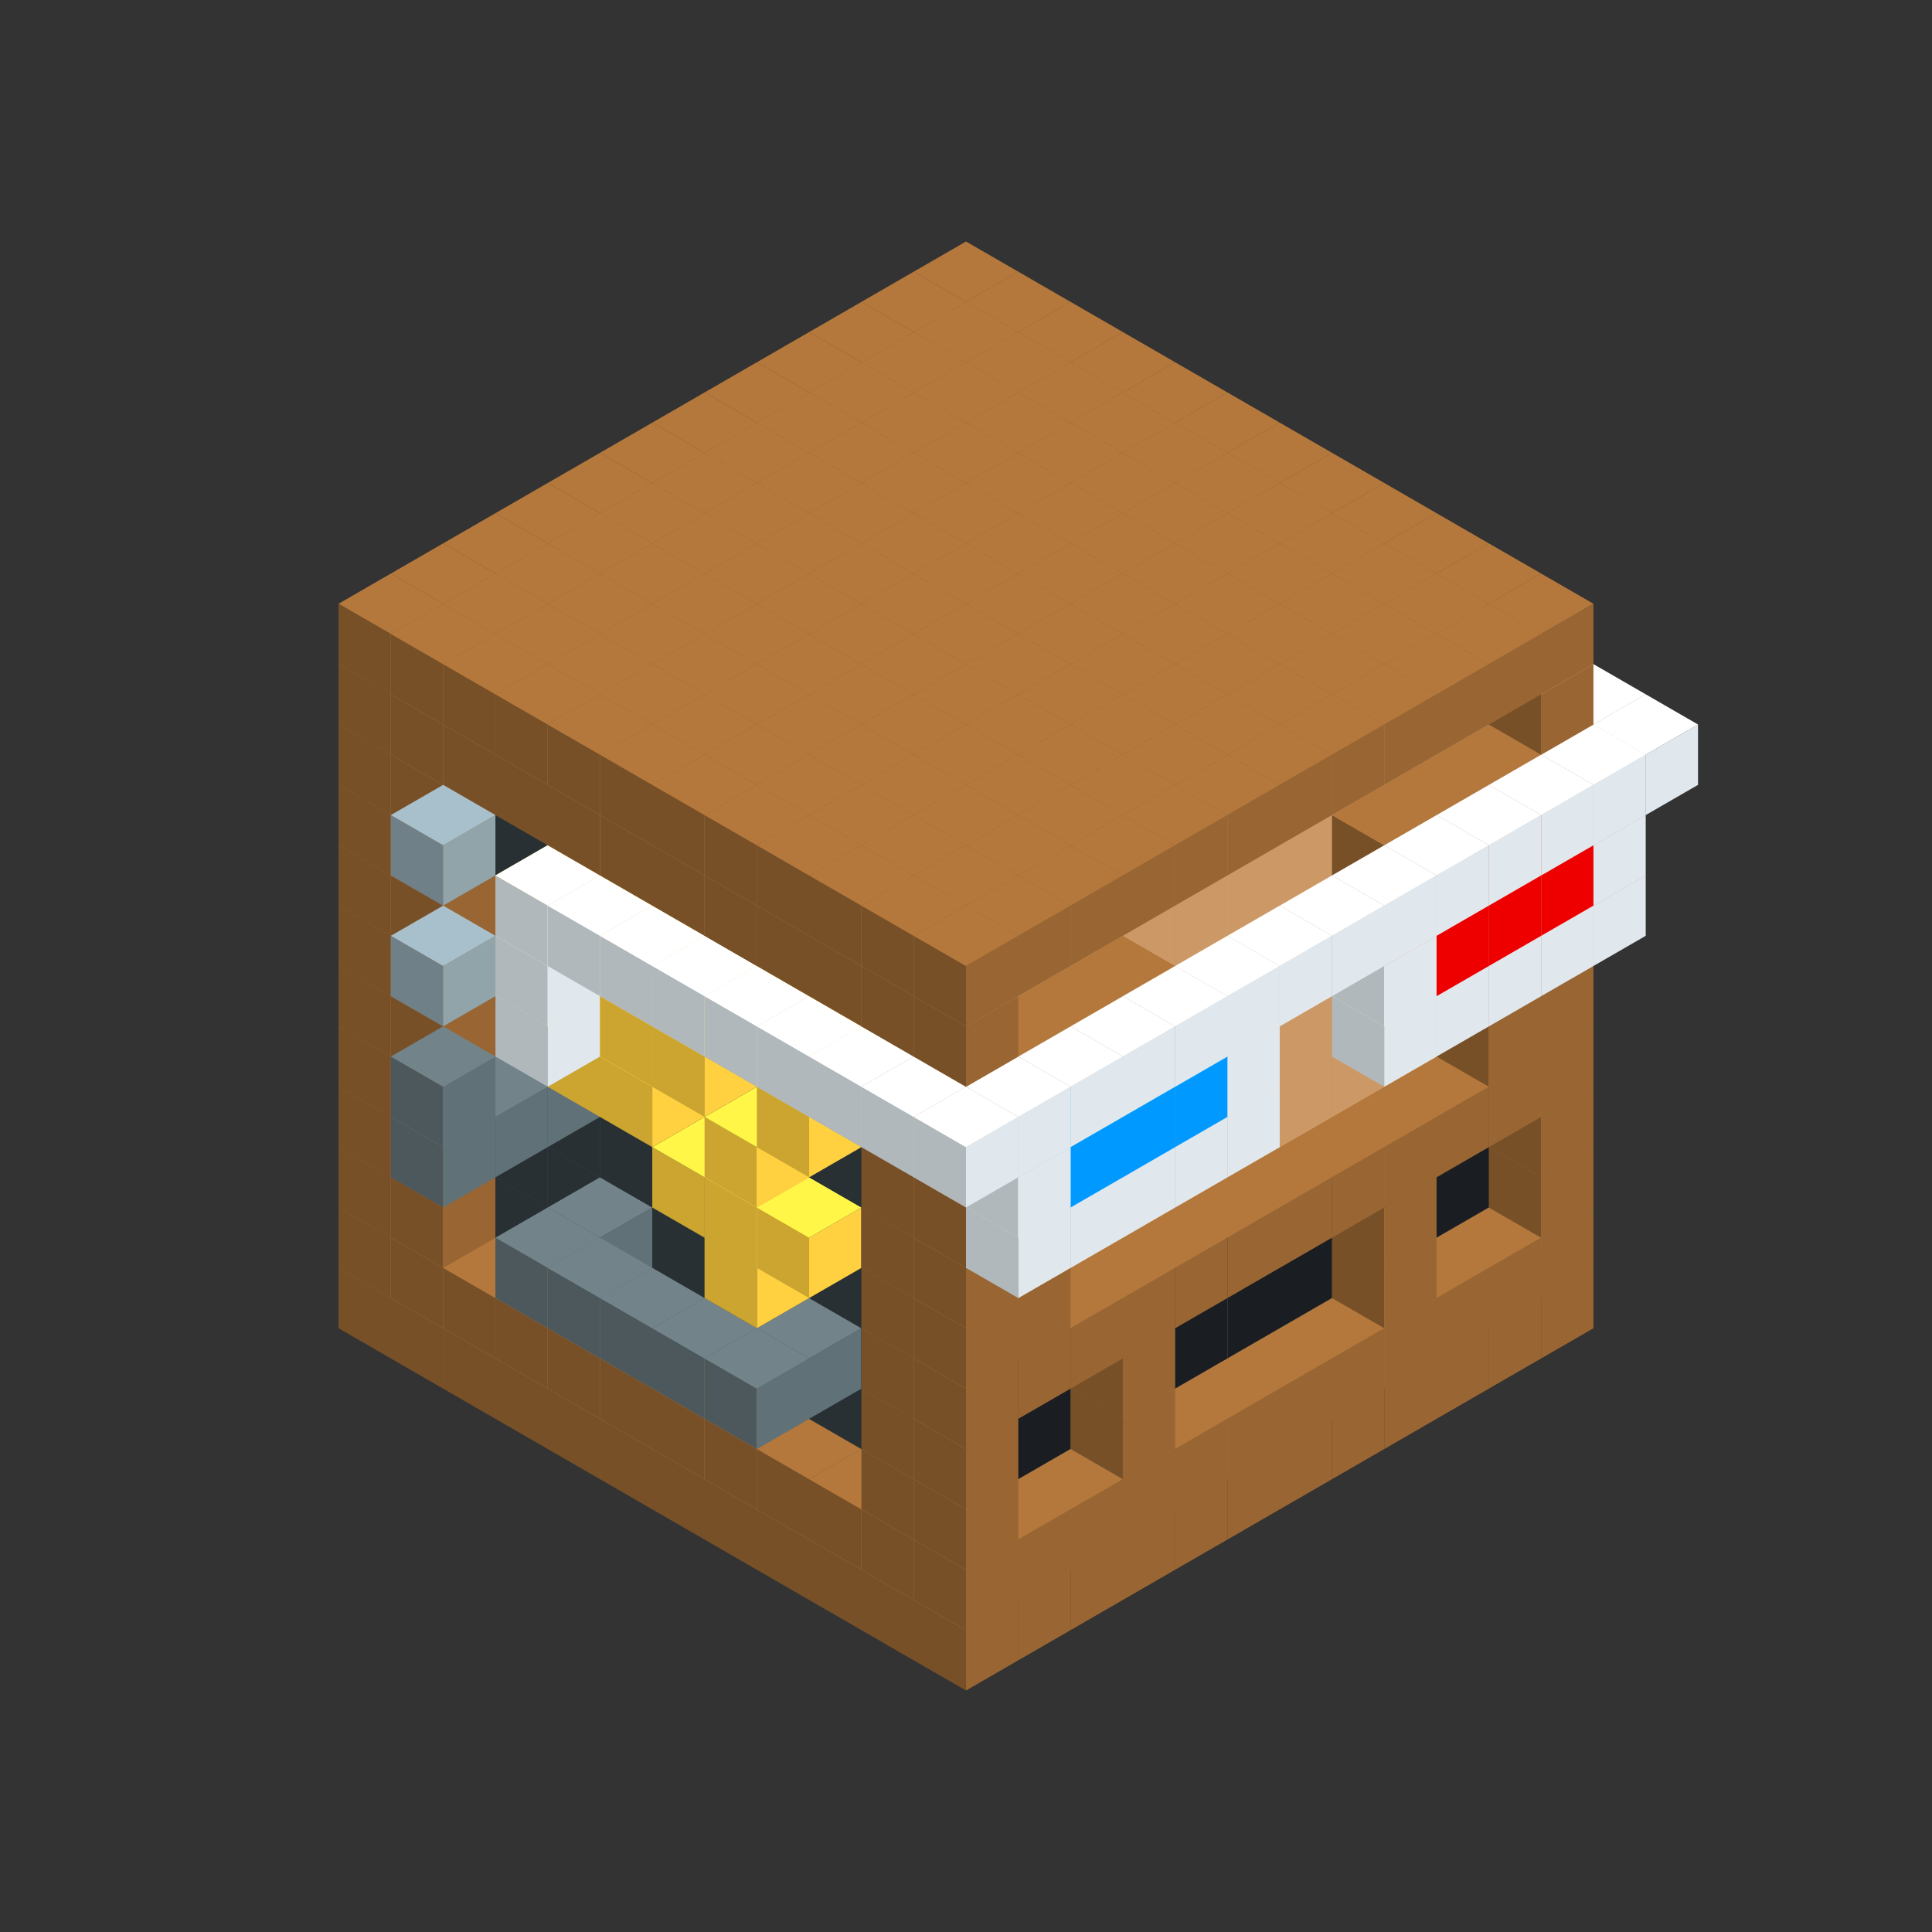 
<svg width='600' height='600' viewBox='4436371 5550000 3200000 3200000' xmlns='http://www.w3.org/2000/svg' xmlns:xlink='http://www.w3.org/1999/xlink'>
<rect x="4436371" y="5550000" width="3200000" height="3200000" fill="#333333" stroke="none"/>
<use xlink:href='#v-0x0000005d-1' transform='translate(983738,3600000)'/>
<use xlink:href='#v-0x0000005d-1' transform='translate(1070341,3650000)'/>
<use xlink:href='#v-0x0000005d-1' transform='translate(1156944,3700000)'/>
<use xlink:href='#v-0x0000005d-1' transform='translate(1243547,3750000)'/>
<use xlink:href='#v-0x0000005d-1' transform='translate(1330150,3800000)'/>
<use xlink:href='#v-0x0000005d-1' transform='translate(1416753,3850000)'/>
<use xlink:href='#v-0x0000005d-1' transform='translate(1503356,3900000)'/>
<use xlink:href='#v-0x0000005d-1' transform='translate(1589959,3950000)'/>
<use xlink:href='#v-0x0000005d-1' transform='translate(1676562,4000000)'/>
<use xlink:href='#v-0x0000005d-1' transform='translate(1763165,4050000)'/>
<use xlink:href='#v-0x0000005d-1' transform='translate(1849768,4100000)'/>
<use xlink:href='#v-0x0000005d-1' transform='translate(2889004,3600000)'/>
<use xlink:href='#v-0x0000005d-1' transform='translate(2802401,3650000)'/>
<use xlink:href='#v-0x0000005d-1' transform='translate(2715798,3700000)'/>
<use xlink:href='#v-0x0000005d-1' transform='translate(2629195,3750000)'/>
<use xlink:href='#v-0x0000005d-1' transform='translate(2542592,3800000)'/>
<use xlink:href='#v-0x0000005d-1' transform='translate(2455989,3850000)'/>
<use xlink:href='#v-0x0000005d-1' transform='translate(2369386,3900000)'/>
<use xlink:href='#v-0x0000005d-1' transform='translate(2282783,3950000)'/>
<use xlink:href='#v-0x0000005d-1' transform='translate(2196180,4000000)'/>
<use xlink:href='#v-0x0000005d-1' transform='translate(2109577,4050000)'/>
<use xlink:href='#v-0x0000005d-1' transform='translate(2022974,4100000)'/>
<use xlink:href='#v-0x0000005d-1' transform='translate(1936371,4150000)'/>
<use xlink:href='#v-0x0000005d-1' transform='translate(983738,3500000)'/>
<use xlink:href='#v-0x0000005d-1' transform='translate(1070341,3550000)'/>
<use xlink:href='#v-0x0000005d-1' transform='translate(1156944,3600000)'/>
<use xlink:href='#v-0x0000005d-1' transform='translate(1243547,3650000)'/>
<use xlink:href='#v-0x0000005d-1' transform='translate(1330150,3700000)'/>
<use xlink:href='#v-0x0000005d-1' transform='translate(1416753,3750000)'/>
<use xlink:href='#v-0x0000005d-1' transform='translate(1503356,3800000)'/>
<use xlink:href='#v-0x0000005d-1' transform='translate(1589959,3850000)'/>
<use xlink:href='#v-0x0000005d-1' transform='translate(1676562,3900000)'/>
<use xlink:href='#v-0x0000005d-1' transform='translate(1763165,3950000)'/>
<use xlink:href='#v-0x0000005d-2' transform='translate(2715798,3500000)'/>
<use xlink:href='#v-0x0000005d-2' transform='translate(2629195,3550000)'/>
<use xlink:href='#v-0x0000005d-2' transform='translate(2542592,3600000)'/>
<use xlink:href='#v-0x0000005d-2' transform='translate(2455989,3650000)'/>
<use xlink:href='#v-0x0000005d-2' transform='translate(2369386,3700000)'/>
<use xlink:href='#v-0x0000005d-2' transform='translate(2282783,3750000)'/>
<use xlink:href='#v-0x0000005d-2' transform='translate(2196180,3800000)'/>
<use xlink:href='#v-0x0000005d-2' transform='translate(2109577,3850000)'/>
<use xlink:href='#v-0x0000005d-2' transform='translate(2022974,3900000)'/>
<use xlink:href='#v-0x0000005d-2' transform='translate(1936371,3950000)'/>
<use xlink:href='#v-0x0000005d-1' transform='translate(1849768,4000000)'/>
<use xlink:href='#v-0x0000005d-1' transform='translate(2889004,3500000)'/>
<use xlink:href='#v-0x0000005d-1' transform='translate(2802401,3550000)'/>
<use xlink:href='#v-0x0000005d-1' transform='translate(2715798,3600000)'/>
<use xlink:href='#v-0x0000005d-1' transform='translate(2629195,3650000)'/>
<use xlink:href='#v-0x0000005d-1' transform='translate(2542592,3700000)'/>
<use xlink:href='#v-0x0000005d-1' transform='translate(2455989,3750000)'/>
<use xlink:href='#v-0x0000005d-1' transform='translate(2369386,3800000)'/>
<use xlink:href='#v-0x0000005d-1' transform='translate(2282783,3850000)'/>
<use xlink:href='#v-0x0000005d-1' transform='translate(2196180,3900000)'/>
<use xlink:href='#v-0x0000005d-1' transform='translate(2109577,3950000)'/>
<use xlink:href='#v-0x0000005d-1' transform='translate(2022974,4000000)'/>
<use xlink:href='#v-0x0000005d-1' transform='translate(1936371,4050000)'/>
<use xlink:href='#v-0x0000005d-1' transform='translate(983738,3400000)'/>
<use xlink:href='#v-0x0000005d-1' transform='translate(1070341,3450000)'/>
<use xlink:href='#v-0x0000005d-5' transform='translate(1243547,3450000)'/>
<use xlink:href='#v-0x0000005d-5' transform='translate(1330150,3500000)'/>
<use xlink:href='#v-0x0000005d-5' transform='translate(1416753,3550000)'/>
<use xlink:href='#v-0x0000005d-5' transform='translate(1503356,3600000)'/>
<use xlink:href='#v-0x0000005d-5' transform='translate(1589959,3650000)'/>
<use xlink:href='#v-0x0000005d-5' transform='translate(1676562,3700000)'/>
<use xlink:href='#v-0x0000005d-5' transform='translate(1763165,3750000)'/>
<use xlink:href='#v-0x0000005d-5' transform='translate(1849768,3800000)'/>
<use xlink:href='#v-0x0000005d-8' transform='translate(2715798,3400000)'/>
<use xlink:href='#v-0x0000005d-8' transform='translate(2629195,3450000)'/>
<use xlink:href='#v-0x0000005d-8' transform='translate(2542592,3500000)'/>
<use xlink:href='#v-0x0000005d-8' transform='translate(2455989,3550000)'/>
<use xlink:href='#v-0x0000005d-8' transform='translate(2369386,3600000)'/>
<use xlink:href='#v-0x0000005d-8' transform='translate(2282783,3650000)'/>
<use xlink:href='#v-0x0000005d-8' transform='translate(2196180,3700000)'/>
<use xlink:href='#v-0x0000005d-8' transform='translate(2109577,3750000)'/>
<use xlink:href='#v-0x0000005d-8' transform='translate(2022974,3800000)'/>
<use xlink:href='#v-0x0000005d-8' transform='translate(1936371,3850000)'/>
<use xlink:href='#v-0x0000005d-1' transform='translate(1849768,3900000)'/>
<use xlink:href='#v-0x0000005d-1' transform='translate(2889004,3400000)'/>
<use xlink:href='#v-0x0000005d-1' transform='translate(2629195,3550000)'/>
<use xlink:href='#v-0x0000005d-1' transform='translate(2196180,3800000)'/>
<use xlink:href='#v-0x0000005d-1' transform='translate(1936371,3950000)'/>
<use xlink:href='#v-0x0000005d-1' transform='translate(983738,3300000)'/>
<use xlink:href='#v-0x0000005d-1' transform='translate(1070341,3350000)'/>
<use xlink:href='#v-0x0000005d-5' transform='translate(1243547,3350000)'/>
<use xlink:href='#v-0x0000005d-5' transform='translate(1330150,3400000)'/>
<use xlink:href='#v-0x0000005d-5' transform='translate(1416753,3450000)'/>
<use xlink:href='#v-0x0000005d-6' transform='translate(1330150,3500000)'/>
<use xlink:href='#v-0x0000005d-6' transform='translate(1243547,3550000)'/>
<use xlink:href='#v-0x0000005d-5' transform='translate(1503356,3500000)'/>
<use xlink:href='#v-0x0000005d-6' transform='translate(1330150,3600000)'/>
<use xlink:href='#v-0x0000005d-5' transform='translate(1589959,3550000)'/>
<use xlink:href='#v-0x0000005d-6' transform='translate(1416753,3650000)'/>
<use xlink:href='#v-0x0000005d-5' transform='translate(1676562,3600000)'/>
<use xlink:href='#v-0x0000005d-6' transform='translate(1503356,3700000)'/>
<use xlink:href='#v-0x0000005d-5' transform='translate(1763165,3650000)'/>
<use xlink:href='#v-0x0000005d-6' transform='translate(1676562,3700000)'/>
<use xlink:href='#v-0x0000005d-6' transform='translate(1589959,3750000)'/>
<use xlink:href='#v-0x0000005d-5' transform='translate(1849768,3700000)'/>
<use xlink:href='#v-0x0000005d-8' transform='translate(2715798,3300000)'/>
<use xlink:href='#v-0x0000005d-8' transform='translate(2629195,3350000)'/>
<use xlink:href='#v-0x0000005d-8' transform='translate(2542592,3400000)'/>
<use xlink:href='#v-0x0000005d-8' transform='translate(2455989,3450000)'/>
<use xlink:href='#v-0x0000005d-8' transform='translate(2369386,3500000)'/>
<use xlink:href='#v-0x0000005d-8' transform='translate(2282783,3550000)'/>
<use xlink:href='#v-0x0000005d-8' transform='translate(2196180,3600000)'/>
<use xlink:href='#v-0x0000005d-8' transform='translate(2109577,3650000)'/>
<use xlink:href='#v-0x0000005d-8' transform='translate(2022974,3700000)'/>
<use xlink:href='#v-0x0000005d-8' transform='translate(1936371,3750000)'/>
<use xlink:href='#v-0x0000005d-1' transform='translate(1849768,3800000)'/>
<use xlink:href='#v-0x0000005d-1' transform='translate(2889004,3300000)'/>
<use xlink:href='#v-0x0000005d-1' transform='translate(2629195,3450000)'/>
<use xlink:href='#v-0x0000005d-1' transform='translate(2196180,3700000)'/>
<use xlink:href='#v-0x0000005d-1' transform='translate(1936371,3850000)'/>
<use xlink:href='#v-0x0000005d-1' transform='translate(983738,3200000)'/>
<use xlink:href='#v-0x0000005d-1' transform='translate(1070341,3250000)'/>
<use xlink:href='#v-0x0000005d-5' transform='translate(1243547,3250000)'/>
<use xlink:href='#v-0x0000005d-5' transform='translate(1330150,3300000)'/>
<use xlink:href='#v-0x0000005d-5' transform='translate(1416753,3350000)'/>
<use xlink:href='#v-0x0000005d-5' transform='translate(1503356,3400000)'/>
<use xlink:href='#v-0x0000005d-5' transform='translate(1589959,3450000)'/>
<use xlink:href='#v-0x0000005d-5' transform='translate(1676562,3500000)'/>
<use xlink:href='#v-0x0000005d-4' transform='translate(1589959,3550000)'/>
<use xlink:href='#v-0x0000005d-5' transform='translate(1763165,3550000)'/>
<use xlink:href='#v-0x0000005d-5' transform='translate(1849768,3600000)'/>
<use xlink:href='#v-0x0000005d-2' transform='translate(2715798,3200000)'/>
<use xlink:href='#v-0x0000005d-2' transform='translate(2629195,3250000)'/>
<use xlink:href='#v-0x0000005d-2' transform='translate(2542592,3300000)'/>
<use xlink:href='#v-0x0000005d-2' transform='translate(2455989,3350000)'/>
<use xlink:href='#v-0x0000005d-2' transform='translate(2369386,3400000)'/>
<use xlink:href='#v-0x0000005d-2' transform='translate(2282783,3450000)'/>
<use xlink:href='#v-0x0000005d-2' transform='translate(2196180,3500000)'/>
<use xlink:href='#v-0x0000005d-2' transform='translate(2109577,3550000)'/>
<use xlink:href='#v-0x0000005d-2' transform='translate(2022974,3600000)'/>
<use xlink:href='#v-0x0000005d-2' transform='translate(1936371,3650000)'/>
<use xlink:href='#v-0x0000005d-1' transform='translate(1849768,3700000)'/>
<use xlink:href='#v-0x0000005d-1' transform='translate(2889004,3200000)'/>
<use xlink:href='#v-0x0000005d-1' transform='translate(2802401,3250000)'/>
<use xlink:href='#v-0x0000005d-1' transform='translate(2715798,3300000)'/>
<use xlink:href='#v-0x0000005d-1' transform='translate(2629195,3350000)'/>
<use xlink:href='#v-0x0000005d-1' transform='translate(2542592,3400000)'/>
<use xlink:href='#v-0x0000005d-1' transform='translate(2455989,3450000)'/>
<use xlink:href='#v-0x0000005d-1' transform='translate(2369386,3500000)'/>
<use xlink:href='#v-0x0000005d-1' transform='translate(2282783,3550000)'/>
<use xlink:href='#v-0x0000005d-1' transform='translate(2196180,3600000)'/>
<use xlink:href='#v-0x0000005d-1' transform='translate(2109577,3650000)'/>
<use xlink:href='#v-0x0000005d-1' transform='translate(2022974,3700000)'/>
<use xlink:href='#v-0x0000005d-1' transform='translate(1936371,3750000)'/>
<use xlink:href='#v-0x0000005d-1' transform='translate(983738,3100000)'/>
<use xlink:href='#v-0x0000005d-1' transform='translate(1070341,3150000)'/>
<use xlink:href='#v-0x0000005d-5' transform='translate(1243547,3150000)'/>
<use xlink:href='#v-0x0000005d-5' transform='translate(1330150,3200000)'/>
<use xlink:href='#v-0x0000005d-6' transform='translate(1243547,3250000)'/>
<use xlink:href='#v-0x0000005d-6' transform='translate(1156944,3300000)'/>
<use xlink:href='#v-0x0000005d-6' transform='translate(1070341,3350000)'/>
<use xlink:href='#v-0x0000005d-5' transform='translate(1416753,3250000)'/>
<use xlink:href='#v-0x0000005d-5' transform='translate(1503356,3300000)'/>
<use xlink:href='#v-0x0000005d-5' transform='translate(1589959,3350000)'/>
<use xlink:href='#v-0x0000005d-4' transform='translate(1503356,3400000)'/>
<use xlink:href='#v-0x0000005d-5' transform='translate(1676562,3400000)'/>
<use xlink:href='#v-0x0000005d-4' transform='translate(1589959,3450000)'/>
<use xlink:href='#v-0x0000005d-5' transform='translate(1763165,3450000)'/>
<use xlink:href='#v-0x0000005d-4' transform='translate(1676562,3500000)'/>
<use xlink:href='#v-0x0000005d-5' transform='translate(1849768,3500000)'/>
<use xlink:href='#v-0x0000005d-2' transform='translate(2715798,3100000)'/>
<use xlink:href='#v-0x0000005d-2' transform='translate(2629195,3150000)'/>
<use xlink:href='#v-0x0000005d-2' transform='translate(2542592,3200000)'/>
<use xlink:href='#v-0x0000005d-2' transform='translate(2455989,3250000)'/>
<use xlink:href='#v-0x0000005d-2' transform='translate(2369386,3300000)'/>
<use xlink:href='#v-0x0000005d-2' transform='translate(2282783,3350000)'/>
<use xlink:href='#v-0x0000005d-2' transform='translate(2196180,3400000)'/>
<use xlink:href='#v-0x0000005d-2' transform='translate(2109577,3450000)'/>
<use xlink:href='#v-0x0000005d-2' transform='translate(2022974,3500000)'/>
<use xlink:href='#v-0x0000005d-2' transform='translate(1936371,3550000)'/>
<use xlink:href='#v-0x0000005d-1' transform='translate(1849768,3600000)'/>
<use xlink:href='#v-0x0000005d-1' transform='translate(2889004,3100000)'/>
<use xlink:href='#v-0x0000005d-1' transform='translate(2802401,3150000)'/>
<use xlink:href='#v-0x0000005d-1' transform='translate(2022974,3600000)'/>
<use xlink:href='#v-0x0000005d-1' transform='translate(1936371,3650000)'/>
<use xlink:href='#v-0x0000005d-1' transform='translate(983738,3000000)'/>
<use xlink:href='#v-0x0000005d-1' transform='translate(1070341,3050000)'/>
<use xlink:href='#v-0x0000005d-5' transform='translate(1243547,3050000)'/>
<use xlink:href='#v-0x0000005d-5' transform='translate(1330150,3100000)'/>
<use xlink:href='#v-0x0000005d-6' transform='translate(1070341,3250000)'/>
<use xlink:href='#v-0x0000005d-5' transform='translate(1416753,3150000)'/>
<use xlink:href='#v-0x0000005d-4' transform='translate(1330150,3200000)'/>
<use xlink:href='#v-0x0000005d-5' transform='translate(1503356,3200000)'/>
<use xlink:href='#v-0x0000005d-4' transform='translate(1416753,3250000)'/>
<use xlink:href='#v-0x0000005d-5' transform='translate(1589959,3250000)'/>
<use xlink:href='#v-0x0000005d-5' transform='translate(1676562,3300000)'/>
<use xlink:href='#v-0x0000005d-4' transform='translate(1589959,3350000)'/>
<use xlink:href='#v-0x0000005d-5' transform='translate(1763165,3350000)'/>
<use xlink:href='#v-0x0000005d-5' transform='translate(1849768,3400000)'/>
<use xlink:href='#v-0x0000005d-2' transform='translate(2715798,3000000)'/>
<use xlink:href='#v-0x0000005d-2' transform='translate(2629195,3050000)'/>
<use xlink:href='#v-0x0000005d-2' transform='translate(2542592,3100000)'/>
<use xlink:href='#v-0x0000005d-2' transform='translate(2455989,3150000)'/>
<use xlink:href='#v-0x0000005d-2' transform='translate(2369386,3200000)'/>
<use xlink:href='#v-0x0000005d-2' transform='translate(2282783,3250000)'/>
<use xlink:href='#v-0x0000005d-2' transform='translate(2196180,3300000)'/>
<use xlink:href='#v-0x0000005d-2' transform='translate(2109577,3350000)'/>
<use xlink:href='#v-0x0000005d-2' transform='translate(2022974,3400000)'/>
<use xlink:href='#v-0x0000005d-2' transform='translate(1936371,3450000)'/>
<use xlink:href='#v-0x0000005d-1' transform='translate(1849768,3500000)'/>
<use xlink:href='#v-0x0000005d-1' transform='translate(2889004,3000000)'/>
<use xlink:href='#v-0x0000005d-1' transform='translate(1936371,3550000)'/>
<use xlink:href='#v-0x0000005d-1' transform='translate(983738,2900000)'/>
<use xlink:href='#v-0x0000005d-1' transform='translate(1070341,2950000)'/>
<use xlink:href='#v-0x0000005d-5' transform='translate(1243547,2950000)'/>
<use xlink:href='#v-0x0000005d-5' transform='translate(1330150,3000000)'/>
<use xlink:href='#v-0x0000005d-4' transform='translate(1243547,3050000)'/>
<use xlink:href='#v-0x0000005d-9' transform='translate(2369386,2500000)'/>
<use xlink:href='#v-0x0000005d-5' transform='translate(1416753,3050000)'/>
<use xlink:href='#v-0x0000005d-4' transform='translate(1330150,3100000)'/>
<use xlink:href='#v-0x0000005d-9' transform='translate(1243547,3150000)'/>
<use xlink:href='#v-0x0000005d-5' transform='translate(1503356,3100000)'/>
<use xlink:href='#v-0x0000005d-4' transform='translate(1416753,3150000)'/>
<use xlink:href='#v-0x0000005d-5' transform='translate(1589959,3150000)'/>
<use xlink:href='#v-0x0000005d-4' transform='translate(1503356,3200000)'/>
<use xlink:href='#v-0x0000005d-5' transform='translate(1676562,3200000)'/>
<use xlink:href='#v-0x0000005d-5' transform='translate(1763165,3250000)'/>
<use xlink:href='#v-0x0000005d-4' transform='translate(1676562,3300000)'/>
<use xlink:href='#v-0x0000005d-5' transform='translate(1849768,3300000)'/>
<use xlink:href='#v-0x0000005d-2' transform='translate(2715798,2900000)'/>
<use xlink:href='#v-0x0000005d-2' transform='translate(2629195,2950000)'/>
<use xlink:href='#v-0x0000005d-2' transform='translate(2542592,3000000)'/>
<use xlink:href='#v-0x0000005d-2' transform='translate(2455989,3050000)'/>
<use xlink:href='#v-0x0000005d-2' transform='translate(2369386,3100000)'/>
<use xlink:href='#v-0x0000005d-2' transform='translate(2282783,3150000)'/>
<use xlink:href='#v-0x0000005d-2' transform='translate(2196180,3200000)'/>
<use xlink:href='#v-0x0000005d-2' transform='translate(2109577,3250000)'/>
<use xlink:href='#v-0x0000005d-2' transform='translate(2022974,3300000)'/>
<use xlink:href='#v-0x0000005d-2' transform='translate(1936371,3350000)'/>
<use xlink:href='#v-0x0000005d-1' transform='translate(1849768,3400000)'/>
<use xlink:href='#v-0x0000005d-1' transform='translate(2889004,2900000)'/>
<use xlink:href='#v-0x0000005d-1' transform='translate(2802401,2950000)'/>
<use xlink:href='#v-0x0000005d-1' transform='translate(2715798,3000000)'/>
<use xlink:href='#v-0x0000005d-1' transform='translate(2629195,3050000)'/>
<use xlink:href='#v-0x0000005d-1' transform='translate(2196180,3300000)'/>
<use xlink:href='#v-0x0000005d-1' transform='translate(2109577,3350000)'/>
<use xlink:href='#v-0x0000005d-1' transform='translate(2022974,3400000)'/>
<use xlink:href='#v-0x0000005d-1' transform='translate(1936371,3450000)'/>
<use xlink:href='#v-0x0000005d-9' transform='translate(2975607,2950000)'/>
<use xlink:href='#v-0x0000005d-9' transform='translate(2889004,3000000)'/>
<use xlink:href='#v-0x0000005d-9' transform='translate(2802401,3050000)'/>
<use xlink:href='#v-0x0000005d-9' transform='translate(2715798,3100000)'/>
<use xlink:href='#v-0x0000005d-9' transform='translate(2629195,3150000)'/>
<use xlink:href='#v-0x0000005d-9' transform='translate(2369386,3300000)'/>
<use xlink:href='#v-0x0000005d-9' transform='translate(2282783,3350000)'/>
<use xlink:href='#v-0x0000005d-9' transform='translate(2196180,3400000)'/>
<use xlink:href='#v-0x0000005d-9' transform='translate(2109577,3450000)'/>
<use xlink:href='#v-0x0000005d-9' transform='translate(2022974,3500000)'/>
<use xlink:href='#v-0x0000005d-1' transform='translate(983738,2800000)'/>
<use xlink:href='#v-0x0000005d-1' transform='translate(1070341,2850000)'/>
<use xlink:href='#v-0x0000005d-5' transform='translate(1243547,2850000)'/>
<use xlink:href='#v-0x0000005d-5' transform='translate(1330150,2900000)'/>
<use xlink:href='#v-0x0000005d-4' transform='translate(1243547,2950000)'/>
<use xlink:href='#v-0x0000005d-7' transform='translate(1070341,3050000)'/>
<use xlink:href='#v-0x0000005d-9' transform='translate(2369386,2400000)'/>
<use xlink:href='#v-0x0000005d-5' transform='translate(1416753,2950000)'/>
<use xlink:href='#v-0x0000005d-4' transform='translate(1330150,3000000)'/>
<use xlink:href='#v-0x0000005d-9' transform='translate(1243547,3050000)'/>
<use xlink:href='#v-0x0000005d-5' transform='translate(1503356,3000000)'/>
<use xlink:href='#v-0x0000005d-4' transform='translate(1416753,3050000)'/>
<use xlink:href='#v-0x0000005d-5' transform='translate(1589959,3050000)'/>
<use xlink:href='#v-0x0000005d-4' transform='translate(1503356,3100000)'/>
<use xlink:href='#v-0x0000005d-5' transform='translate(1676562,3100000)'/>
<use xlink:href='#v-0x0000005d-4' transform='translate(1589959,3150000)'/>
<use xlink:href='#v-0x0000005d-5' transform='translate(1763165,3150000)'/>
<use xlink:href='#v-0x0000005d-4' transform='translate(1676562,3200000)'/>
<use xlink:href='#v-0x0000005d-5' transform='translate(1849768,3200000)'/>
<use xlink:href='#v-0x0000005d-4' transform='translate(1763165,3250000)'/>
<use xlink:href='#v-0x0000005d-2' transform='translate(2715798,2800000)'/>
<use xlink:href='#v-0x0000005d-2' transform='translate(2629195,2850000)'/>
<use xlink:href='#v-0x0000005d-2' transform='translate(2542592,2900000)'/>
<use xlink:href='#v-0x0000005d-2' transform='translate(2455989,2950000)'/>
<use xlink:href='#v-0x0000005d-2' transform='translate(2369386,3000000)'/>
<use xlink:href='#v-0x0000005d-2' transform='translate(2282783,3050000)'/>
<use xlink:href='#v-0x0000005d-2' transform='translate(2196180,3100000)'/>
<use xlink:href='#v-0x0000005d-2' transform='translate(2109577,3150000)'/>
<use xlink:href='#v-0x0000005d-2' transform='translate(2022974,3200000)'/>
<use xlink:href='#v-0x0000005d-2' transform='translate(1936371,3250000)'/>
<use xlink:href='#v-0x0000005d-1' transform='translate(1849768,3300000)'/>
<use xlink:href='#v-0x0000005d-1' transform='translate(2889004,2800000)'/>
<use xlink:href='#v-0x0000005d-1' transform='translate(2802401,2850000)'/>
<use xlink:href='#v-0x0000005d-3' transform='translate(2715798,2900000)'/>
<use xlink:href='#v-0x0000005d-3' transform='translate(2629195,2950000)'/>
<use xlink:href='#v-0x0000005d-1' transform='translate(2542592,3000000)'/>
<use xlink:href='#v-0x0000005d-1' transform='translate(2282783,3150000)'/>
<use xlink:href='#v-0x0000005d-3' transform='translate(2196180,3200000)'/>
<use xlink:href='#v-0x0000005d-3' transform='translate(2109577,3250000)'/>
<use xlink:href='#v-0x0000005d-1' transform='translate(2022974,3300000)'/>
<use xlink:href='#v-0x0000005d-1' transform='translate(1936371,3350000)'/>
<use xlink:href='#v-0x0000005d-9' transform='translate(2975607,2850000)'/>
<use xlink:href='#v-0x0000005d-11' transform='translate(2889004,2900000)'/>
<use xlink:href='#v-0x0000005d-11' transform='translate(2802401,2950000)'/>
<use xlink:href='#v-0x0000005d-11' transform='translate(2715798,3000000)'/>
<use xlink:href='#v-0x0000005d-9' transform='translate(2629195,3050000)'/>
<use xlink:href='#v-0x0000005d-9' transform='translate(2369386,3200000)'/>
<use xlink:href='#v-0x0000005d-10' transform='translate(2282783,3250000)'/>
<use xlink:href='#v-0x0000005d-10' transform='translate(2196180,3300000)'/>
<use xlink:href='#v-0x0000005d-10' transform='translate(2109577,3350000)'/>
<use xlink:href='#v-0x0000005d-9' transform='translate(2022974,3400000)'/>
<use xlink:href='#v-0x0000005d-1' transform='translate(983738,2700000)'/>
<use xlink:href='#v-0x0000005d-1' transform='translate(1070341,2750000)'/>
<use xlink:href='#v-0x0000005d-5' transform='translate(1243547,2750000)'/>
<use xlink:href='#v-0x0000005d-5' transform='translate(1330150,2800000)'/>
<use xlink:href='#v-0x0000005d-9' transform='translate(2369386,2300000)'/>
<use xlink:href='#v-0x0000005d-5' transform='translate(1416753,2850000)'/>
<use xlink:href='#v-0x0000005d-4' transform='translate(1330150,2900000)'/>
<use xlink:href='#v-0x0000005d-9' transform='translate(1243547,2950000)'/>
<use xlink:href='#v-0x0000005d-9' transform='translate(2455989,2350000)'/>
<use xlink:href='#v-0x0000005d-5' transform='translate(1503356,2900000)'/>
<use xlink:href='#v-0x0000005d-4' transform='translate(1416753,2950000)'/>
<use xlink:href='#v-0x0000005d-9' transform='translate(1330150,3000000)'/>
<use xlink:href='#v-0x0000005d-9' transform='translate(2542592,2400000)'/>
<use xlink:href='#v-0x0000005d-5' transform='translate(1589959,2950000)'/>
<use xlink:href='#v-0x0000005d-9' transform='translate(1416753,3050000)'/>
<use xlink:href='#v-0x0000005d-9' transform='translate(2629195,2450000)'/>
<use xlink:href='#v-0x0000005d-5' transform='translate(1676562,3000000)'/>
<use xlink:href='#v-0x0000005d-9' transform='translate(1503356,3100000)'/>
<use xlink:href='#v-0x0000005d-9' transform='translate(2715798,2500000)'/>
<use xlink:href='#v-0x0000005d-5' transform='translate(1763165,3050000)'/>
<use xlink:href='#v-0x0000005d-4' transform='translate(1676562,3100000)'/>
<use xlink:href='#v-0x0000005d-9' transform='translate(1589959,3150000)'/>
<use xlink:href='#v-0x0000005d-9' transform='translate(2802401,2550000)'/>
<use xlink:href='#v-0x0000005d-5' transform='translate(1849768,3100000)'/>
<use xlink:href='#v-0x0000005d-9' transform='translate(1676562,3200000)'/>
<use xlink:href='#v-0x0000005d-9' transform='translate(2889004,2600000)'/>
<use xlink:href='#v-0x0000005d-2' transform='translate(2715798,2700000)'/>
<use xlink:href='#v-0x0000005d-2' transform='translate(2629195,2750000)'/>
<use xlink:href='#v-0x0000005d-2' transform='translate(2542592,2800000)'/>
<use xlink:href='#v-0x0000005d-2' transform='translate(2455989,2850000)'/>
<use xlink:href='#v-0x0000005d-2' transform='translate(2369386,2900000)'/>
<use xlink:href='#v-0x0000005d-2' transform='translate(2282783,2950000)'/>
<use xlink:href='#v-0x0000005d-2' transform='translate(2196180,3000000)'/>
<use xlink:href='#v-0x0000005d-2' transform='translate(2109577,3050000)'/>
<use xlink:href='#v-0x0000005d-2' transform='translate(2022974,3100000)'/>
<use xlink:href='#v-0x0000005d-2' transform='translate(1936371,3150000)'/>
<use xlink:href='#v-0x0000005d-1' transform='translate(1849768,3200000)'/>
<use xlink:href='#v-0x0000005d-9' transform='translate(1763165,3250000)'/>
<use xlink:href='#v-0x0000005d-9' transform='translate(2975607,2650000)'/>
<use xlink:href='#v-0x0000005d-1' transform='translate(2889004,2700000)'/>
<use xlink:href='#v-0x0000005d-1' transform='translate(2802401,2750000)'/>
<use xlink:href='#v-0x0000005d-1' transform='translate(2715798,2800000)'/>
<use xlink:href='#v-0x0000005d-1' transform='translate(2629195,2850000)'/>
<use xlink:href='#v-0x0000005d-1' transform='translate(2196180,3100000)'/>
<use xlink:href='#v-0x0000005d-1' transform='translate(2109577,3150000)'/>
<use xlink:href='#v-0x0000005d-1' transform='translate(2022974,3200000)'/>
<use xlink:href='#v-0x0000005d-1' transform='translate(1936371,3250000)'/>
<use xlink:href='#v-0x0000005d-9' transform='translate(1849768,3300000)'/>
<use xlink:href='#v-0x0000005d-9' transform='translate(3062210,2700000)'/>
<use xlink:href='#v-0x0000005d-9' transform='translate(2975607,2750000)'/>
<use xlink:href='#v-0x0000005d-9' transform='translate(2889004,2800000)'/>
<use xlink:href='#v-0x0000005d-9' transform='translate(2802401,2850000)'/>
<use xlink:href='#v-0x0000005d-9' transform='translate(2715798,2900000)'/>
<use xlink:href='#v-0x0000005d-9' transform='translate(2629195,2950000)'/>
<use xlink:href='#v-0x0000005d-9' transform='translate(2542592,3000000)'/>
<use xlink:href='#v-0x0000005d-9' transform='translate(2455989,3050000)'/>
<use xlink:href='#v-0x0000005d-9' transform='translate(2369386,3100000)'/>
<use xlink:href='#v-0x0000005d-9' transform='translate(2282783,3150000)'/>
<use xlink:href='#v-0x0000005d-9' transform='translate(2196180,3200000)'/>
<use xlink:href='#v-0x0000005d-9' transform='translate(2109577,3250000)'/>
<use xlink:href='#v-0x0000005d-9' transform='translate(2022974,3300000)'/>
<use xlink:href='#v-0x0000005d-9' transform='translate(1936371,3350000)'/>
<use xlink:href='#v-0x0000005d-1' transform='translate(983738,2600000)'/>
<use xlink:href='#v-0x0000005d-1' transform='translate(1070341,2650000)'/>
<use xlink:href='#v-0x0000005d-1' transform='translate(1156944,2700000)'/>
<use xlink:href='#v-0x0000005d-1' transform='translate(1243547,2750000)'/>
<use xlink:href='#v-0x0000005d-7' transform='translate(1070341,2850000)'/>
<use xlink:href='#v-0x0000005d-1' transform='translate(1330150,2800000)'/>
<use xlink:href='#v-0x0000005d-1' transform='translate(1416753,2850000)'/>
<use xlink:href='#v-0x0000005d-1' transform='translate(1503356,2900000)'/>
<use xlink:href='#v-0x0000005d-1' transform='translate(1589959,2950000)'/>
<use xlink:href='#v-0x0000005d-1' transform='translate(1676562,3000000)'/>
<use xlink:href='#v-0x0000005d-1' transform='translate(1763165,3050000)'/>
<use xlink:href='#v-0x0000005d-2' transform='translate(2715798,2600000)'/>
<use xlink:href='#v-0x0000005d-2' transform='translate(2629195,2650000)'/>
<use xlink:href='#v-0x0000005d-2' transform='translate(2542592,2700000)'/>
<use xlink:href='#v-0x0000005d-2' transform='translate(2455989,2750000)'/>
<use xlink:href='#v-0x0000005d-2' transform='translate(2369386,2800000)'/>
<use xlink:href='#v-0x0000005d-2' transform='translate(2282783,2850000)'/>
<use xlink:href='#v-0x0000005d-2' transform='translate(2196180,2900000)'/>
<use xlink:href='#v-0x0000005d-2' transform='translate(2109577,2950000)'/>
<use xlink:href='#v-0x0000005d-2' transform='translate(2022974,3000000)'/>
<use xlink:href='#v-0x0000005d-2' transform='translate(1936371,3050000)'/>
<use xlink:href='#v-0x0000005d-1' transform='translate(1849768,3100000)'/>
<use xlink:href='#v-0x0000005d-1' transform='translate(2889004,2600000)'/>
<use xlink:href='#v-0x0000005d-1' transform='translate(1936371,3150000)'/>
<use xlink:href='#v-0x0000005d-1' transform='translate(1936371,1950000)'/>
<use xlink:href='#v-0x0000005d-1' transform='translate(1849768,2000000)'/>
<use xlink:href='#v-0x0000005d-1' transform='translate(1763165,2050000)'/>
<use xlink:href='#v-0x0000005d-1' transform='translate(1676562,2100000)'/>
<use xlink:href='#v-0x0000005d-1' transform='translate(1589959,2150000)'/>
<use xlink:href='#v-0x0000005d-1' transform='translate(1503356,2200000)'/>
<use xlink:href='#v-0x0000005d-1' transform='translate(1416753,2250000)'/>
<use xlink:href='#v-0x0000005d-1' transform='translate(1330150,2300000)'/>
<use xlink:href='#v-0x0000005d-1' transform='translate(1243547,2350000)'/>
<use xlink:href='#v-0x0000005d-1' transform='translate(1156944,2400000)'/>
<use xlink:href='#v-0x0000005d-1' transform='translate(1070341,2450000)'/>
<use xlink:href='#v-0x0000005d-1' transform='translate(983738,2500000)'/>
<use xlink:href='#v-0x0000005d-1' transform='translate(2022974,2000000)'/>
<use xlink:href='#v-0x0000005d-1' transform='translate(1936371,2050000)'/>
<use xlink:href='#v-0x0000005d-1' transform='translate(1849768,2100000)'/>
<use xlink:href='#v-0x0000005d-1' transform='translate(1763165,2150000)'/>
<use xlink:href='#v-0x0000005d-1' transform='translate(1676562,2200000)'/>
<use xlink:href='#v-0x0000005d-1' transform='translate(1589959,2250000)'/>
<use xlink:href='#v-0x0000005d-1' transform='translate(1503356,2300000)'/>
<use xlink:href='#v-0x0000005d-1' transform='translate(1416753,2350000)'/>
<use xlink:href='#v-0x0000005d-1' transform='translate(1330150,2400000)'/>
<use xlink:href='#v-0x0000005d-1' transform='translate(1243547,2450000)'/>
<use xlink:href='#v-0x0000005d-1' transform='translate(1156944,2500000)'/>
<use xlink:href='#v-0x0000005d-1' transform='translate(1070341,2550000)'/>
<use xlink:href='#v-0x0000005d-1' transform='translate(2109577,2050000)'/>
<use xlink:href='#v-0x0000005d-1' transform='translate(2022974,2100000)'/>
<use xlink:href='#v-0x0000005d-1' transform='translate(1936371,2150000)'/>
<use xlink:href='#v-0x0000005d-1' transform='translate(1849768,2200000)'/>
<use xlink:href='#v-0x0000005d-1' transform='translate(1763165,2250000)'/>
<use xlink:href='#v-0x0000005d-1' transform='translate(1676562,2300000)'/>
<use xlink:href='#v-0x0000005d-1' transform='translate(1589959,2350000)'/>
<use xlink:href='#v-0x0000005d-1' transform='translate(1503356,2400000)'/>
<use xlink:href='#v-0x0000005d-1' transform='translate(1416753,2450000)'/>
<use xlink:href='#v-0x0000005d-1' transform='translate(1330150,2500000)'/>
<use xlink:href='#v-0x0000005d-1' transform='translate(1243547,2550000)'/>
<use xlink:href='#v-0x0000005d-1' transform='translate(1156944,2600000)'/>
<use xlink:href='#v-0x0000005d-1' transform='translate(2196180,2100000)'/>
<use xlink:href='#v-0x0000005d-1' transform='translate(2109577,2150000)'/>
<use xlink:href='#v-0x0000005d-1' transform='translate(2022974,2200000)'/>
<use xlink:href='#v-0x0000005d-1' transform='translate(1936371,2250000)'/>
<use xlink:href='#v-0x0000005d-1' transform='translate(1849768,2300000)'/>
<use xlink:href='#v-0x0000005d-1' transform='translate(1763165,2350000)'/>
<use xlink:href='#v-0x0000005d-1' transform='translate(1676562,2400000)'/>
<use xlink:href='#v-0x0000005d-1' transform='translate(1589959,2450000)'/>
<use xlink:href='#v-0x0000005d-1' transform='translate(1503356,2500000)'/>
<use xlink:href='#v-0x0000005d-1' transform='translate(1416753,2550000)'/>
<use xlink:href='#v-0x0000005d-1' transform='translate(1330150,2600000)'/>
<use xlink:href='#v-0x0000005d-1' transform='translate(1243547,2650000)'/>
<use xlink:href='#v-0x0000005d-1' transform='translate(2282783,2150000)'/>
<use xlink:href='#v-0x0000005d-1' transform='translate(2196180,2200000)'/>
<use xlink:href='#v-0x0000005d-1' transform='translate(2109577,2250000)'/>
<use xlink:href='#v-0x0000005d-1' transform='translate(2022974,2300000)'/>
<use xlink:href='#v-0x0000005d-1' transform='translate(1936371,2350000)'/>
<use xlink:href='#v-0x0000005d-1' transform='translate(1849768,2400000)'/>
<use xlink:href='#v-0x0000005d-1' transform='translate(1763165,2450000)'/>
<use xlink:href='#v-0x0000005d-1' transform='translate(1676562,2500000)'/>
<use xlink:href='#v-0x0000005d-1' transform='translate(1589959,2550000)'/>
<use xlink:href='#v-0x0000005d-1' transform='translate(1503356,2600000)'/>
<use xlink:href='#v-0x0000005d-1' transform='translate(1416753,2650000)'/>
<use xlink:href='#v-0x0000005d-1' transform='translate(1330150,2700000)'/>
<use xlink:href='#v-0x0000005d-1' transform='translate(2369386,2200000)'/>
<use xlink:href='#v-0x0000005d-1' transform='translate(2282783,2250000)'/>
<use xlink:href='#v-0x0000005d-1' transform='translate(2196180,2300000)'/>
<use xlink:href='#v-0x0000005d-1' transform='translate(2109577,2350000)'/>
<use xlink:href='#v-0x0000005d-1' transform='translate(2022974,2400000)'/>
<use xlink:href='#v-0x0000005d-1' transform='translate(1936371,2450000)'/>
<use xlink:href='#v-0x0000005d-1' transform='translate(1849768,2500000)'/>
<use xlink:href='#v-0x0000005d-1' transform='translate(1763165,2550000)'/>
<use xlink:href='#v-0x0000005d-1' transform='translate(1676562,2600000)'/>
<use xlink:href='#v-0x0000005d-1' transform='translate(1589959,2650000)'/>
<use xlink:href='#v-0x0000005d-1' transform='translate(1503356,2700000)'/>
<use xlink:href='#v-0x0000005d-1' transform='translate(1416753,2750000)'/>
<use xlink:href='#v-0x0000005d-1' transform='translate(2455989,2250000)'/>
<use xlink:href='#v-0x0000005d-1' transform='translate(2369386,2300000)'/>
<use xlink:href='#v-0x0000005d-1' transform='translate(2282783,2350000)'/>
<use xlink:href='#v-0x0000005d-1' transform='translate(2196180,2400000)'/>
<use xlink:href='#v-0x0000005d-1' transform='translate(2109577,2450000)'/>
<use xlink:href='#v-0x0000005d-1' transform='translate(2022974,2500000)'/>
<use xlink:href='#v-0x0000005d-1' transform='translate(1936371,2550000)'/>
<use xlink:href='#v-0x0000005d-1' transform='translate(1849768,2600000)'/>
<use xlink:href='#v-0x0000005d-1' transform='translate(1763165,2650000)'/>
<use xlink:href='#v-0x0000005d-1' transform='translate(1676562,2700000)'/>
<use xlink:href='#v-0x0000005d-1' transform='translate(1589959,2750000)'/>
<use xlink:href='#v-0x0000005d-1' transform='translate(1503356,2800000)'/>
<use xlink:href='#v-0x0000005d-1' transform='translate(2542592,2300000)'/>
<use xlink:href='#v-0x0000005d-1' transform='translate(2455989,2350000)'/>
<use xlink:href='#v-0x0000005d-1' transform='translate(2369386,2400000)'/>
<use xlink:href='#v-0x0000005d-1' transform='translate(2282783,2450000)'/>
<use xlink:href='#v-0x0000005d-1' transform='translate(2196180,2500000)'/>
<use xlink:href='#v-0x0000005d-1' transform='translate(2109577,2550000)'/>
<use xlink:href='#v-0x0000005d-1' transform='translate(2022974,2600000)'/>
<use xlink:href='#v-0x0000005d-1' transform='translate(1936371,2650000)'/>
<use xlink:href='#v-0x0000005d-1' transform='translate(1849768,2700000)'/>
<use xlink:href='#v-0x0000005d-1' transform='translate(1763165,2750000)'/>
<use xlink:href='#v-0x0000005d-1' transform='translate(1676562,2800000)'/>
<use xlink:href='#v-0x0000005d-1' transform='translate(1589959,2850000)'/>
<use xlink:href='#v-0x0000005d-1' transform='translate(2629195,2350000)'/>
<use xlink:href='#v-0x0000005d-1' transform='translate(2542592,2400000)'/>
<use xlink:href='#v-0x0000005d-1' transform='translate(2455989,2450000)'/>
<use xlink:href='#v-0x0000005d-1' transform='translate(2369386,2500000)'/>
<use xlink:href='#v-0x0000005d-1' transform='translate(2282783,2550000)'/>
<use xlink:href='#v-0x0000005d-1' transform='translate(2196180,2600000)'/>
<use xlink:href='#v-0x0000005d-1' transform='translate(2109577,2650000)'/>
<use xlink:href='#v-0x0000005d-1' transform='translate(2022974,2700000)'/>
<use xlink:href='#v-0x0000005d-1' transform='translate(1936371,2750000)'/>
<use xlink:href='#v-0x0000005d-1' transform='translate(1849768,2800000)'/>
<use xlink:href='#v-0x0000005d-1' transform='translate(1763165,2850000)'/>
<use xlink:href='#v-0x0000005d-1' transform='translate(1676562,2900000)'/>
<use xlink:href='#v-0x0000005d-1' transform='translate(2715798,2400000)'/>
<use xlink:href='#v-0x0000005d-1' transform='translate(2629195,2450000)'/>
<use xlink:href='#v-0x0000005d-1' transform='translate(2542592,2500000)'/>
<use xlink:href='#v-0x0000005d-1' transform='translate(2455989,2550000)'/>
<use xlink:href='#v-0x0000005d-1' transform='translate(2369386,2600000)'/>
<use xlink:href='#v-0x0000005d-1' transform='translate(2282783,2650000)'/>
<use xlink:href='#v-0x0000005d-1' transform='translate(2196180,2700000)'/>
<use xlink:href='#v-0x0000005d-1' transform='translate(2109577,2750000)'/>
<use xlink:href='#v-0x0000005d-1' transform='translate(2022974,2800000)'/>
<use xlink:href='#v-0x0000005d-1' transform='translate(1936371,2850000)'/>
<use xlink:href='#v-0x0000005d-1' transform='translate(1849768,2900000)'/>
<use xlink:href='#v-0x0000005d-1' transform='translate(1763165,2950000)'/>
<use xlink:href='#v-0x0000005d-1' transform='translate(2802401,2450000)'/>
<use xlink:href='#v-0x0000005d-1' transform='translate(2715798,2500000)'/>
<use xlink:href='#v-0x0000005d-1' transform='translate(2629195,2550000)'/>
<use xlink:href='#v-0x0000005d-1' transform='translate(2542592,2600000)'/>
<use xlink:href='#v-0x0000005d-1' transform='translate(2455989,2650000)'/>
<use xlink:href='#v-0x0000005d-1' transform='translate(2369386,2700000)'/>
<use xlink:href='#v-0x0000005d-1' transform='translate(2282783,2750000)'/>
<use xlink:href='#v-0x0000005d-1' transform='translate(2196180,2800000)'/>
<use xlink:href='#v-0x0000005d-1' transform='translate(2109577,2850000)'/>
<use xlink:href='#v-0x0000005d-1' transform='translate(2022974,2900000)'/>
<use xlink:href='#v-0x0000005d-1' transform='translate(1936371,2950000)'/>
<use xlink:href='#v-0x0000005d-1' transform='translate(1849768,3000000)'/>
<use xlink:href='#v-0x0000005d-1' transform='translate(2889004,2500000)'/>
<use xlink:href='#v-0x0000005d-1' transform='translate(2802401,2550000)'/>
<use xlink:href='#v-0x0000005d-1' transform='translate(2715798,2600000)'/>
<use xlink:href='#v-0x0000005d-1' transform='translate(2629195,2650000)'/>
<use xlink:href='#v-0x0000005d-1' transform='translate(2542592,2700000)'/>
<use xlink:href='#v-0x0000005d-1' transform='translate(2455989,2750000)'/>
<use xlink:href='#v-0x0000005d-1' transform='translate(2369386,2800000)'/>
<use xlink:href='#v-0x0000005d-1' transform='translate(2282783,2850000)'/>
<use xlink:href='#v-0x0000005d-1' transform='translate(2196180,2900000)'/>
<use xlink:href='#v-0x0000005d-1' transform='translate(2109577,2950000)'/>
<use xlink:href='#v-0x0000005d-1' transform='translate(2022974,3000000)'/>
<use xlink:href='#v-0x0000005d-1' transform='translate(1936371,3050000)'/>
<defs>
<g id='v-0x0000005d-1'>
<polygon points='4100000,4100000 4100000,4200000 4013397,4150000 4013397,4050000' fill='#785028'/>
<polygon points='4100000,4100000 4100000,4200000 4186602,4150000 4186602,4050000' fill='#996633'/>
<polygon points='4100000,4100000 4013397,4050000 4100000,4000000 4186602,4050000' fill='#b4783c'/>
</g>
<g id='v-0x0000005d-2'>
<polygon points='4100000,4100000 4100000,4200000 4013397,4150000 4013397,4050000' fill='#a07850'/>
<polygon points='4100000,4100000 4100000,4200000 4186602,4150000 4186602,4050000' fill='#cc9966'/>
<polygon points='4100000,4100000 4013397,4050000 4100000,4000000 4186602,4050000' fill='#f0b478'/>
</g>
<g id='v-0x0000005d-3'>
<polygon points='4100000,4100000 4100000,4200000 4013397,4150000 4013397,4050000' fill='#4ca4cc'/>
<polygon points='4100000,4100000 4100000,4200000 4186602,4150000 4186602,4050000' fill='#60d0ff'/>
<polygon points='4100000,4100000 4013397,4050000 4100000,4000000 4186602,4050000' fill='#72f6ff'/>
</g>
<g id='v-0x0000005d-4'>
<polygon points='4100000,4100000 4100000,4200000 4013397,4150000 4013397,4050000' fill='#cca430'/>
<polygon points='4100000,4100000 4100000,4200000 4186602,4150000 4186602,4050000' fill='#ffd040'/>
<polygon points='4100000,4100000 4013397,4050000 4100000,4000000 4186602,4050000' fill='#fff648'/>
</g>
<g id='v-0x0000005d-5'>
<polygon points='4100000,4100000 4100000,4200000 4013397,4150000 4013397,4050000' fill='#283034'/>
<polygon points='4100000,4100000 4100000,4200000 4186602,4150000 4186602,4050000' fill='#334044'/>
<polygon points='4100000,4100000 4013397,4050000 4100000,4000000 4186602,4050000' fill='#3c484e'/>
</g>
<g id='v-0x0000005d-6'>
<polygon points='4100000,4100000 4100000,4200000 4013397,4150000 4013397,4050000' fill='#4c585c'/>
<polygon points='4100000,4100000 4100000,4200000 4186602,4150000 4186602,4050000' fill='#607277'/>
<polygon points='4100000,4100000 4013397,4050000 4100000,4000000 4186602,4050000' fill='#72848a'/>
</g>
<g id='v-0x0000005d-7'>
<polygon points='4100000,4100000 4100000,4200000 4013397,4150000 4013397,4050000' fill='#708088'/>
<polygon points='4100000,4100000 4100000,4200000 4186602,4150000 4186602,4050000' fill='#90a4aa'/>
<polygon points='4100000,4100000 4013397,4050000 4100000,4000000 4186602,4050000' fill='#a8c0cc'/>
</g>
<g id='v-0x0000005d-8'>
<polygon points='4100000,4100000 4100000,4200000 4013397,4150000 4013397,4050000' fill='#141418'/>
<polygon points='4100000,4100000 4100000,4200000 4186602,4150000 4186602,4050000' fill='#1a1d22'/>
<polygon points='4100000,4100000 4013397,4050000 4100000,4000000 4186602,4050000' fill='#1e1e24'/>
</g>
<g id='v-0x0000005d-9'>
<polygon points='4100000,4100000 4100000,4200000 4013397,4150000 4013397,4050000' fill='#b0b8bc'/>
<polygon points='4100000,4100000 4100000,4200000 4186602,4150000 4186602,4050000' fill='#e0e8ee'/>
<polygon points='4100000,4100000 4013397,4050000 4100000,4000000 4186602,4050000' fill='#ffffff'/>
</g>
<g id='v-0x0000005d-10'>
<polygon points='4100000,4100000 4100000,4200000 4013397,4150000 4013397,4050000' fill='#0078cc'/>
<polygon points='4100000,4100000 4100000,4200000 4186602,4150000 4186602,4050000' fill='#0099ff'/>
<polygon points='4100000,4100000 4013397,4050000 4100000,4000000 4186602,4050000' fill='#00b4ff'/>
</g>
<g id='v-0x0000005d-11'>
<polygon points='4100000,4100000 4100000,4200000 4013397,4150000 4013397,4050000' fill='#bc0000'/>
<polygon points='4100000,4100000 4100000,4200000 4186602,4150000 4186602,4050000' fill='#ee0000'/>
<polygon points='4100000,4100000 4013397,4050000 4100000,4000000 4186602,4050000' fill='#ff0000'/>
</g>
</defs>
</svg>
